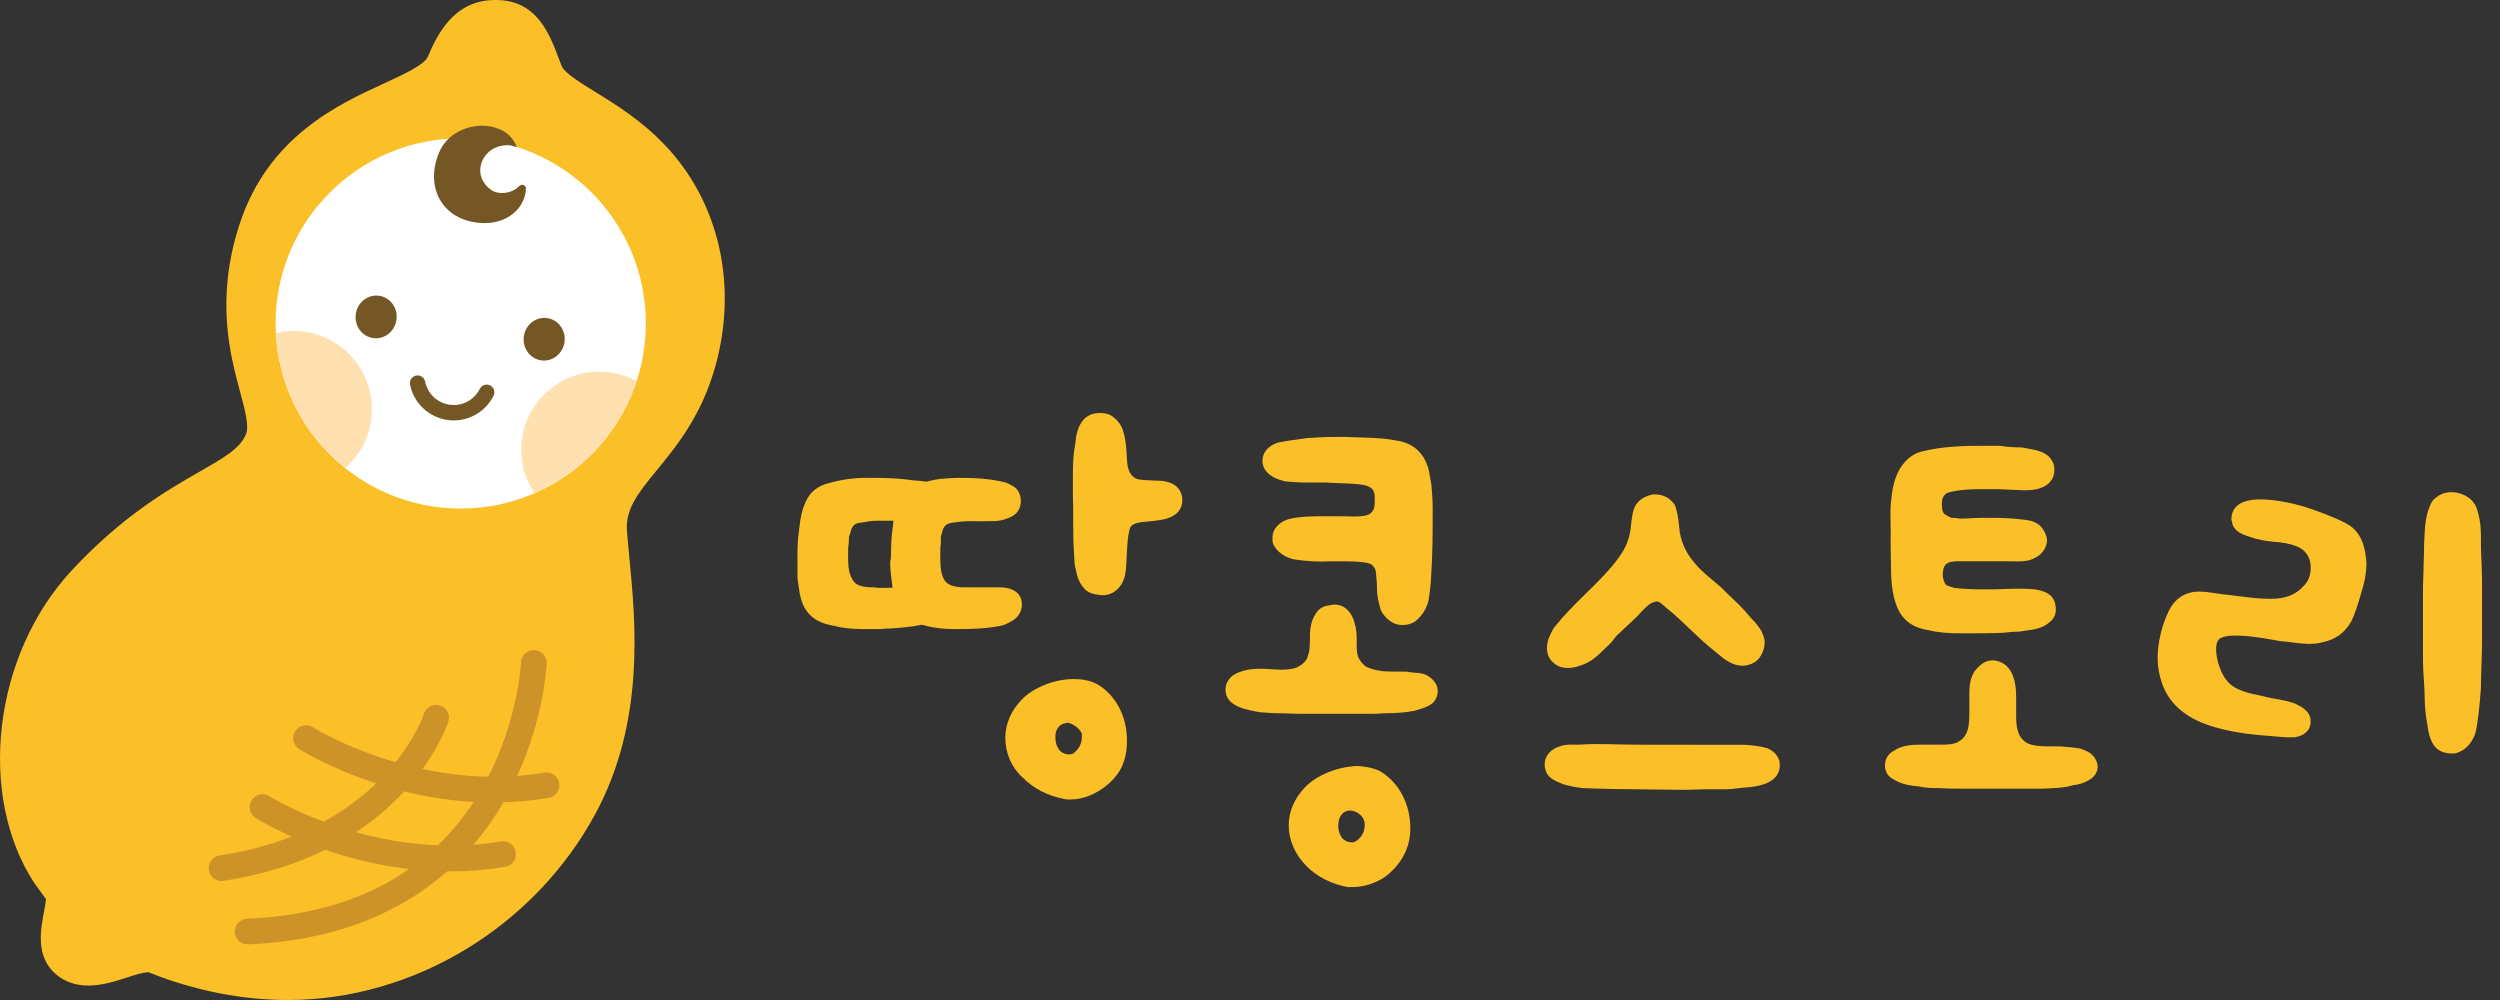 <svg width="105" height="42" viewBox="0 0 105 42" fill="none" xmlns="http://www.w3.org/2000/svg">
<rect x="0" y="0" width="105" height="42" fill="#333333" stroke="none"/>
<path d="M27.96 6.129C26.966 5.072 25.868 4.395 24.987 3.852C24.358 3.464 23.708 3.062 23.592 2.775C23.547 2.662 23.503 2.546 23.458 2.429C23.089 1.456 22.585 0.127 21.062 0.01C19.243 -0.131 18.454 1.213 17.975 2.373C17.831 2.721 16.979 3.112 16.156 3.49C14.205 4.386 11.258 5.74 10.059 9.425C9.037 12.564 9.668 14.911 10.086 16.465C10.293 17.234 10.471 17.898 10.33 18.242C10.085 18.834 9.403 19.226 8.371 19.817C7.013 20.596 5.153 21.663 3.027 23.942C-0.312 27.522 -0.956 33.411 1.433 37.076L1.93 37.764C1.925 37.891 1.879 38.127 1.848 38.292C1.704 39.047 1.487 40.192 2.353 40.922C2.723 41.235 3.181 41.394 3.71 41.394C4.281 41.394 4.845 41.212 5.343 41.053C5.674 40.946 6.016 40.837 6.212 40.837C6.242 40.837 6.256 40.84 6.252 40.837L6.319 40.864L6.323 40.866C6.581 40.97 6.818 41.058 7.047 41.137C8.726 41.708 10.424 42 12.091 42C12.092 42 12.092 42 12.092 42C17.367 42 22.435 38.932 25.004 34.185C27.101 30.308 26.698 26.145 26.43 23.391C26.392 22.997 26.357 22.631 26.332 22.296C26.262 21.368 26.817 20.689 27.587 19.748C28.428 18.721 29.476 17.442 30.052 15.357C30.989 11.969 30.207 8.518 27.96 6.129Z" fill="#FBBF28"/>
<path d="M19.35 21.36C23.644 21.36 27.125 17.879 27.125 13.585C27.125 9.291 23.644 5.81 19.35 5.81C15.056 5.81 11.575 9.291 11.575 13.585C11.575 17.879 15.056 21.36 19.35 21.36Z" fill="white"/>
<path d="M15.679 14.2C16.151 14.263 16.587 13.916 16.653 13.425C16.719 12.934 16.389 12.484 15.916 12.421C15.444 12.358 15.007 12.705 14.942 13.197C14.876 13.688 15.206 14.137 15.679 14.2Z" fill="#755726"/>
<path d="M22.737 15.136C23.21 15.199 23.646 14.852 23.711 14.361C23.776 13.87 23.446 13.421 22.973 13.358C22.501 13.295 22.065 13.642 22 14.133C21.934 14.624 22.265 15.073 22.737 15.136Z" fill="#755726"/>
<path d="M19.056 17.657C18.975 17.657 18.892 17.652 18.81 17.641C18.018 17.535 17.38 16.939 17.222 16.155C17.187 15.98 17.3 15.809 17.475 15.773C17.65 15.74 17.82 15.852 17.856 16.027C17.959 16.54 18.377 16.931 18.895 17C19.414 17.07 19.918 16.8 20.152 16.332C20.232 16.172 20.426 16.108 20.585 16.188C20.746 16.267 20.81 16.461 20.73 16.621C20.41 17.262 19.758 17.657 19.056 17.657Z" fill="#755726"/>
<path d="M15.592 17.622C15.831 15.823 14.567 14.168 12.766 13.929C12.361 13.875 11.965 13.901 11.59 13.988C11.706 16.244 12.8 18.291 14.503 19.654C15.078 19.148 15.483 18.441 15.592 17.622Z" fill="#FFE0B0"/>
<path d="M26.733 16.004C26.394 15.821 26.018 15.694 25.613 15.639C23.813 15.399 22.159 16.664 21.921 18.463C21.811 19.283 22.017 20.07 22.44 20.71C24.44 19.841 26.033 18.152 26.733 16.004Z" fill="#FFE0B0"/>
<path d="M23.487 32.89C23.437 32.596 23.159 32.398 22.866 32.448C22.48 32.515 22.099 32.557 21.723 32.586C22.853 30.124 22.956 27.965 22.96 27.863C22.972 27.567 22.741 27.314 22.443 27.303C22.151 27.297 21.895 27.522 21.883 27.82C21.881 27.845 21.772 30.154 20.507 32.622C19.522 32.604 18.594 32.479 17.747 32.298C18.515 31.235 18.804 30.398 18.832 30.311C18.925 30.029 18.771 29.727 18.488 29.632C18.208 29.54 17.902 29.692 17.808 29.975C17.781 30.059 17.471 30.941 16.613 32.013C14.524 31.405 13.164 30.563 13.14 30.548C12.888 30.388 12.555 30.463 12.396 30.714C12.237 30.965 12.311 31.3 12.563 31.459C12.661 31.521 13.89 32.282 15.802 32.902C15.227 33.455 14.499 34.015 13.593 34.51C12.193 33.986 11.332 33.452 11.313 33.44C11.061 33.281 10.728 33.355 10.569 33.607C10.409 33.858 10.484 34.191 10.736 34.35C10.8 34.391 11.347 34.731 12.249 35.135C11.374 35.477 10.373 35.756 9.222 35.931C8.928 35.976 8.726 36.25 8.77 36.545C8.811 36.812 9.04 37.003 9.302 37.003C9.33 37.003 9.357 37.001 9.384 36.997C11.086 36.737 12.495 36.267 13.661 35.691C14.651 36.033 15.846 36.345 17.183 36.498C15.369 37.769 13.097 38.471 10.376 38.585C10.079 38.598 9.848 38.849 9.861 39.145C9.873 39.435 10.112 39.662 10.398 39.662C10.406 39.662 10.414 39.662 10.422 39.662C14.309 39.499 16.97 38.194 18.784 36.595C18.818 36.596 18.851 36.598 18.885 36.598C19.636 36.598 20.418 36.539 21.22 36.403C21.514 36.354 21.711 36.077 21.661 35.782C21.611 35.489 21.332 35.291 21.04 35.34C20.649 35.408 20.263 35.45 19.882 35.479C20.392 34.885 20.809 34.28 21.147 33.697C21.764 33.678 22.398 33.621 23.047 33.511C23.339 33.462 23.537 33.183 23.487 32.89ZM14.952 34.953C15.783 34.404 16.448 33.812 16.977 33.237C17.86 33.455 18.839 33.623 19.893 33.683C19.451 34.36 18.947 34.964 18.389 35.504C17.126 35.454 15.958 35.233 14.952 34.953Z" fill="#CE9328"/>
<path d="M21.985 7.768C21.928 7.746 21.852 7.771 21.809 7.816C21.507 8.13 20.935 8.205 20.615 7.967C20.266 7.706 20.18 7.406 20.171 7.2C20.156 6.907 20.286 6.605 20.518 6.391C20.758 6.174 21.091 6.07 21.444 6.104C21.392 6.09 21.554 6.134 21.683 6.174L21.697 6.17C21.582 5.783 21.207 5.544 21.207 5.544C20.952 5.386 20.646 5.291 20.303 5.281C19.628 5.262 18.792 5.595 18.452 6.381C18.14 7.101 18.155 7.839 18.49 8.409C18.808 8.951 19.383 9.288 20.108 9.358C20.168 9.364 20.228 9.367 20.286 9.369C20.997 9.389 21.604 9.083 21.91 8.549C22.028 8.342 22.09 8.114 22.089 7.893C22.089 7.834 22.04 7.791 21.985 7.768Z" fill="#755726"/>
<path d="M48.577 20.187C48.577 20.187 48.577 20.187 48.577 20.187C48.496 20.183 48.413 20.179 48.332 20.176C48.059 20.167 47.752 20.156 47.638 20.056C47.411 19.887 47.353 19.639 47.331 19.293L47.321 19.108C47.303 18.799 47.286 18.48 47.186 18.162C47.134 17.929 47.009 17.73 46.811 17.561C46.667 17.417 46.465 17.346 46.196 17.346C45.993 17.346 45.847 17.382 45.716 17.462C45.368 17.648 45.211 18.116 45.18 18.485C45.171 18.573 45.157 18.664 45.142 18.76C45.122 18.896 45.1 19.041 45.086 19.195C45.062 19.508 45.062 19.822 45.062 20.124V20.787C45.075 21.114 45.075 21.447 45.075 21.781C45.075 22.121 45.075 22.463 45.086 22.811C45.097 22.973 45.103 23.107 45.109 23.234C45.115 23.38 45.121 23.516 45.135 23.691C45.148 23.78 45.166 23.855 45.185 23.931C45.202 23.996 45.217 24.061 45.228 24.137L45.252 24.212C45.317 24.385 45.373 24.535 45.499 24.666C45.656 24.9 45.929 24.96 46.166 24.985C46.219 24.996 46.271 25 46.322 25C46.715 25 47.08 24.714 47.2 24.324C47.289 24.122 47.303 23.775 47.321 23.372L47.333 23.112C47.361 22.577 47.415 22.241 47.49 22.122C47.603 21.958 47.893 21.932 48.201 21.904C48.317 21.893 48.434 21.883 48.545 21.866L48.6 21.859C48.765 21.837 48.992 21.805 49.178 21.713C49.49 21.573 49.656 21.331 49.656 21.014L49.654 20.895C49.604 20.573 49.376 20.187 48.577 20.187Z" fill="#FBBF28"/>
<path d="M46.063 28.723C45.111 28.247 43.603 28.657 42.904 29.392C42.459 29.86 42.223 30.413 42.223 30.989C42.223 31.636 42.492 32.248 42.954 32.66C43.415 33.121 43.992 33.42 44.668 33.549C44.745 33.578 44.83 33.578 44.954 33.578C45.406 33.578 45.858 33.426 46.295 33.126C46.73 32.827 47.062 32.416 47.18 32.037C47.314 31.688 47.332 31.373 47.332 31.082C47.331 30.076 46.849 29.175 46.063 28.723ZM44.466 30.526C44.554 30.428 44.677 30.371 44.822 30.363L44.812 30.192L44.836 30.363C45.023 30.363 45.327 30.567 45.438 30.811V30.965C45.438 31.236 45.302 31.486 45.065 31.653C44.997 31.674 44.935 31.684 44.883 31.684C44.718 31.684 44.531 31.588 44.46 31.45C44.35 31.298 44.327 31.102 44.327 30.955C44.318 30.792 44.368 30.636 44.466 30.526Z" fill="#FBBF28"/>
<path d="M42.92 25.404C42.92 25.127 42.815 24.932 42.598 24.808C42.433 24.714 42.236 24.668 41.996 24.668H40.411C40.038 24.646 39.779 24.577 39.638 24.314C39.489 24.035 39.491 23.63 39.493 23.305V23.198C39.493 23.101 39.493 22.938 39.512 22.865L39.517 22.823C39.517 22.76 39.516 22.712 39.514 22.673C39.511 22.559 39.511 22.541 39.56 22.389C39.628 22.063 39.756 21.961 40.15 21.937C40.374 21.895 40.616 21.89 40.823 21.89L41.307 21.893C41.515 21.873 41.848 21.929 42.192 21.814C42.423 21.736 42.686 21.649 42.811 21.364C42.961 21.006 42.842 20.583 42.553 20.422C42.422 20.345 42.319 20.293 42.226 20.262C41.565 20.091 40.84 20.07 40.282 20.07C40.019 20.07 39.736 20.093 39.463 20.117C39.279 20.14 39.097 20.185 38.914 20.23C38.639 20.185 38.334 20.187 38.098 20.141C37.524 20.07 36.946 20.07 36.387 20.07C35.822 20.07 35.316 20.145 34.746 20.31C34.528 20.369 34.13 20.53 33.912 20.934C33.734 21.266 33.637 21.546 33.565 22.236C33.493 22.741 33.493 22.988 33.493 23.481L33.495 24.28C33.506 24.352 33.516 24.426 33.525 24.499C33.58 24.917 33.642 25.393 33.929 25.723C34.259 26.14 34.726 26.23 35.101 26.302C35.176 26.317 35.248 26.331 35.325 26.349C35.739 26.422 36.096 26.422 36.412 26.422H36.716C36.907 26.422 37.057 26.422 37.209 26.399C37.305 26.399 37.451 26.399 37.717 26.374C37.978 26.35 38.193 26.326 38.363 26.302C38.489 26.282 38.616 26.26 38.726 26.239C38.881 26.282 39.039 26.326 39.195 26.349C39.586 26.422 39.972 26.422 40.282 26.422C40.745 26.422 41.432 26.407 42.061 26.277C42.181 26.246 42.314 26.188 42.417 26.125C42.723 25.99 42.92 25.707 42.92 25.404ZM37.437 24.276C37.454 24.41 37.471 24.543 37.487 24.685C37.391 24.691 37.296 24.691 37.186 24.691H36.928C36.874 24.691 36.832 24.689 36.819 24.685L36.74 24.669H36.562C36.178 24.647 35.914 24.581 35.785 24.306C35.618 24.027 35.62 23.621 35.621 23.297V23.198C35.621 23.102 35.621 22.939 35.645 22.839C35.653 22.746 35.653 22.683 35.653 22.633C35.653 22.552 35.653 22.531 35.701 22.424L35.712 22.389C35.788 22.031 35.921 21.959 36.286 21.935C36.572 21.87 36.722 21.87 37.022 21.87H37.529C37.514 21.98 37.5 22.104 37.485 22.237C37.436 22.581 37.431 22.806 37.425 23.066C37.423 23.187 37.42 23.316 37.418 23.439C37.389 23.553 37.389 23.639 37.389 23.668C37.389 23.891 37.413 24.087 37.437 24.276Z" fill="#FBBF28"/>
<path d="M53.977 20.219C54.33 20.251 54.589 20.266 54.767 20.266H55.675L56.175 20.291C56.283 20.291 56.867 20.314 57.029 20.337C57.325 20.361 57.536 20.412 57.668 20.581C57.739 20.742 57.739 20.75 57.739 20.987C57.739 21.133 57.739 21.316 57.672 21.433C57.554 21.618 57.414 21.659 57.146 21.683C56.963 21.698 56.758 21.692 56.561 21.687C56.461 21.685 56.362 21.683 56.269 21.683H55.636C55.129 21.683 54.605 21.683 54.103 21.808C53.703 21.941 53.445 22.236 53.445 22.558V22.723L53.451 22.767C53.565 23.195 54.097 23.475 54.413 23.503C54.9 23.576 55.381 23.599 55.847 23.576H56.293C56.642 23.576 57.227 23.576 57.502 23.666C57.57 23.68 57.629 23.721 57.684 23.792C57.758 23.886 57.769 23.906 57.787 24.028L57.799 24.159C57.817 24.354 57.834 24.523 57.834 24.67C57.834 24.957 57.855 25.157 57.989 25.609C58.101 25.859 58.317 26.076 58.579 26.192C58.681 26.231 58.798 26.252 58.916 26.252C59.083 26.252 59.242 26.21 59.394 26.127C59.81 25.84 59.977 25.372 60.008 25.161C60.015 25.1 60.023 25.053 60.03 25.005C60.046 24.902 60.063 24.799 60.077 24.605C60.102 24.449 60.102 24.345 60.102 24.306C60.173 23.244 60.173 22.423 60.173 21.385C60.173 21.056 60.16 20.889 60.144 20.677L60.123 20.389C60.112 20.34 60.103 20.279 60.093 20.218C60.079 20.127 60.064 20.039 60.054 20.003C59.956 19.195 59.477 18.652 58.741 18.517C58.159 18.408 57.846 18.398 57.328 18.379L57.145 18.373C56.578 18.349 56.317 18.349 56.152 18.349C55.694 18.349 55.183 18.379 54.905 18.398C54.744 18.424 54.599 18.444 54.457 18.462C54.204 18.496 53.966 18.527 53.657 18.593C53.265 18.723 53.023 19.012 53.023 19.344C53.023 19.373 53.022 19.466 53.055 19.563C53.205 20.012 53.707 20.148 53.977 20.219Z" fill="#FBBF28"/>
<path d="M59.871 28.332C59.708 28.273 59.558 28.262 59.416 28.252C59.309 28.245 59.208 28.239 59.107 28.21L58.334 28.204C58.022 28.204 57.713 28.143 57.426 28.026C57.383 28.01 57.334 27.977 57.282 27.926C57.015 27.659 57.002 27.491 56.981 27.226V26.805C56.981 26.474 56.921 26.174 56.8 25.907C56.634 25.576 56.374 25.393 56.067 25.393C56.006 25.393 55.943 25.402 55.898 25.413C55.67 25.437 55.437 25.497 55.285 25.741C55.013 26.112 55.015 26.553 55.017 26.876L55.017 26.933C55.011 27.01 55.008 27.073 55.006 27.128C54.998 27.286 54.994 27.359 54.929 27.556C54.88 27.734 54.758 27.872 54.535 27.995C54.327 28.125 53.9 28.148 53.437 28.111C53.28 28.099 53.121 28.086 52.96 28.086C52.649 28.086 52.193 28.114 51.803 28.354C51.59 28.506 51.473 28.723 51.473 28.963C51.473 29.21 51.573 29.402 51.782 29.551C52.076 29.754 52.412 29.818 52.736 29.88L52.9 29.911L53.076 29.924C53.295 29.942 53.484 29.957 53.734 29.957C53.936 29.957 54.083 29.964 54.215 29.971C54.331 29.976 54.435 29.98 54.556 29.98H57.489C57.681 29.98 57.92 29.98 58.123 29.957C58.624 29.957 59.022 29.926 59.398 29.855C59.445 29.838 59.498 29.824 59.552 29.808C59.746 29.753 59.966 29.691 60.169 29.532C60.306 29.395 60.384 29.215 60.384 29.034C60.384 28.615 60.018 28.41 59.871 28.332Z" fill="#FBBF28"/>
<path d="M57.935 32.374C57.623 32.232 57.29 32.192 57.015 32.171C56.181 32.197 55.294 32.557 54.806 33.069C54.361 33.537 54.126 34.09 54.126 34.666C54.126 35.286 54.394 35.897 54.88 36.383C55.321 36.825 55.919 37.133 56.598 37.256H56.832C57.281 37.256 57.782 37.094 58.179 36.823C58.579 36.522 58.882 36.141 59.056 35.717C59.178 35.427 59.234 35.129 59.234 34.783C59.233 33.758 58.742 32.837 57.935 32.374ZM56.696 34.041C56.939 34.043 57.245 34.234 57.296 34.49L57.31 34.53C57.317 34.548 57.317 34.615 57.317 34.667C57.317 34.947 57.173 35.199 56.925 35.344C56.784 35.438 56.437 35.343 56.339 35.152C56.229 35 56.207 34.804 56.207 34.667C56.207 34.378 56.335 34.063 56.696 34.041Z" fill="#FBBF28"/>
<path d="M74.228 31.425C73.931 31.334 73.584 31.305 73.304 31.283L68.71 31.277C68.465 31.277 68.22 31.271 67.975 31.265C67.413 31.252 66.807 31.235 66.316 31.277L66.047 31.274C65.851 31.274 65.646 31.285 65.497 31.353C65.189 31.438 64.877 31.703 64.877 32.107C64.877 32.175 64.877 32.245 64.907 32.306C64.962 32.651 65.308 32.795 65.588 32.911L65.629 32.929C65.924 33.025 66.245 33.075 66.476 33.101L66.868 33.114C67.45 33.132 67.952 33.148 68.593 33.148C68.921 33.148 69.237 33.154 69.553 33.16C69.87 33.166 70.188 33.171 70.518 33.171H70.87C70.953 33.171 71.072 33.167 71.202 33.162C71.363 33.156 71.546 33.148 71.715 33.148H72.513C72.676 33.148 72.813 33.131 72.959 33.111C73.054 33.099 73.155 33.086 73.272 33.077C74.493 33.011 74.75 32.539 74.75 32.153C74.75 32.069 74.75 31.974 74.715 31.905C74.634 31.692 74.472 31.529 74.228 31.425Z" fill="#FBBF28"/>
<path d="M65.256 27.84C65.401 27.984 65.601 28.055 65.871 28.055C66.084 28.055 66.308 27.982 66.524 27.901C66.903 27.74 67.135 27.511 67.403 27.244C67.475 27.173 67.55 27.099 67.636 27.018C67.713 26.941 67.766 26.869 67.817 26.801C67.873 26.725 67.917 26.666 68.011 26.596C68.123 26.484 68.238 26.379 68.354 26.272C68.554 26.09 68.761 25.9 68.95 25.682C69.064 25.567 69.154 25.476 69.257 25.395C69.428 25.271 69.565 25.262 69.603 25.262C69.686 25.262 69.802 25.365 69.948 25.497L70.013 25.553C70.31 25.785 70.613 26.074 70.934 26.382C71.283 26.716 71.646 27.062 72.027 27.358L72.125 27.44C72.384 27.659 72.738 27.961 73.192 27.961C73.425 27.961 73.74 27.847 73.895 27.63C74.041 27.424 74.115 27.202 74.115 26.966C74.115 26.872 74.088 26.76 74.031 26.619C73.926 26.365 73.742 26.167 73.578 25.994C73.538 25.95 73.499 25.908 73.467 25.874C73.242 25.587 72.983 25.343 72.734 25.107C72.585 24.966 72.44 24.83 72.297 24.678C72.183 24.577 72.066 24.48 71.951 24.384C71.667 24.145 71.398 23.922 71.187 23.662C70.84 23.26 70.641 22.852 70.548 22.349L70.533 22.198C70.511 21.974 70.485 21.695 70.426 21.481C70.401 21.381 70.377 21.308 70.353 21.233L70.329 21.187C70.124 20.906 69.849 20.764 69.508 20.764L69.396 20.77C69.153 20.829 68.811 20.953 68.645 21.316C68.566 21.508 68.536 21.768 68.508 22.019C68.492 22.172 68.474 22.318 68.448 22.425C68.34 22.924 68.148 23.206 67.871 23.576C67.487 24.065 67.075 24.468 66.64 24.895C66.309 25.22 65.966 25.557 65.59 25.975C65.535 26.052 65.486 26.106 65.438 26.159C65.381 26.222 65.324 26.286 65.251 26.391C65.133 26.603 64.972 26.895 64.972 27.202C64.971 27.483 65.08 27.716 65.256 27.84Z" fill="#FBBF28"/>
<path d="M79.406 22.625V22.814C79.406 22.959 79.41 23.189 79.416 23.431C79.423 23.698 79.429 23.977 79.429 24.183C79.454 24.689 79.532 25.418 79.915 25.906C80.278 26.335 80.694 26.414 81.096 26.489C81.157 26.501 81.218 26.513 81.288 26.527C81.746 26.599 82.079 26.599 82.464 26.599H82.77C83.27 26.599 83.666 26.599 84.149 26.576C84.351 26.553 84.582 26.529 84.818 26.527C84.903 26.512 84.989 26.499 85.076 26.488C85.418 26.442 85.772 26.393 86.037 26.168C86.242 26.023 86.345 25.834 86.345 25.605C86.345 24.977 85.904 24.823 85.466 24.755C85.135 24.713 84.673 24.721 84.232 24.737C84.037 24.746 83.844 24.753 83.662 24.753H83.287C83.082 24.753 82.801 24.753 82.512 24.729C82.399 24.729 82.263 24.713 82.105 24.691L82.064 24.687C82.004 24.663 81.947 24.646 81.893 24.631C81.817 24.611 81.768 24.595 81.743 24.568C81.552 24.38 81.55 23.88 81.719 23.71C81.856 23.573 82.114 23.573 82.302 23.573H84.343C84.404 23.573 84.467 23.574 84.528 23.576C84.861 23.583 85.214 23.591 85.493 23.416C85.81 23.273 86.068 22.859 85.939 22.505C85.823 22.127 85.547 21.899 85.142 21.845C84.69 21.78 84.207 21.749 83.662 21.749C83.373 21.749 82.975 21.749 82.677 21.771C82.617 21.771 82.563 21.776 82.511 21.778C82.427 21.782 82.332 21.785 82.273 21.777C82.168 21.751 82.066 21.749 81.973 21.749C81.913 21.731 81.843 21.697 81.764 21.646C81.607 21.576 81.559 21.47 81.559 21.181C81.552 21.087 81.552 20.773 81.853 20.68C82.306 20.561 82.808 20.545 83.193 20.545H83.499C83.874 20.545 84.08 20.545 84.46 20.569C84.555 20.569 84.654 20.575 84.75 20.58C84.847 20.587 84.941 20.593 85.024 20.593C85.32 20.593 85.75 20.564 86.028 20.316C86.291 20.085 86.297 19.814 86.274 19.598C86.242 19.38 86.093 19.17 85.879 19.048C85.638 18.919 85.415 18.882 85.197 18.845C85.114 18.831 85.03 18.817 84.944 18.797L84.905 18.793C84.62 18.793 84.337 18.767 84.173 18.75C84.058 18.723 83.972 18.723 83.874 18.723H83.334C82.492 18.723 81.596 18.742 80.711 18.962C80.216 19.086 79.802 19.514 79.603 20.107C79.517 20.366 79.46 20.671 79.431 21.008C79.387 21.348 79.396 21.689 79.404 22.017C79.41 22.224 79.415 22.426 79.406 22.625Z" fill="#FBBF28"/>
<path d="M87.592 31.532C87.384 31.417 87.141 31.399 86.906 31.381L86.782 31.372C86.606 31.347 86.48 31.347 86.288 31.347H86.054C85.7 31.347 85.411 31.325 85.171 31.226C84.762 31.011 84.678 30.606 84.678 30.064V29.313C84.678 28.849 84.629 28.273 84.23 27.929C84.042 27.795 83.868 27.734 83.684 27.734C83.377 27.734 83.161 27.928 82.989 28.122C82.709 28.453 82.711 28.93 82.713 29.245V29.855C82.713 30.492 82.68 30.927 82.231 31.162C82.069 31.264 81.781 31.276 81.549 31.276H80.681C80.307 31.276 79.88 31.297 79.547 31.53C79.304 31.651 79.17 31.872 79.17 32.151C79.17 32.407 79.299 32.618 79.505 32.719C79.772 32.896 80.13 32.998 80.572 33.025C80.895 33.1 81.116 33.097 81.421 33.1C81.825 33.123 81.996 33.123 82.252 33.123H85.825L86.031 33.112C86.402 33.096 86.753 33.08 87.059 32.98C87.239 32.961 87.581 32.896 87.852 32.686C88.017 32.553 88.105 32.386 88.104 32.183C88.075 31.881 87.864 31.62 87.592 31.532Z" fill="#FBBF28"/>
<path d="M99.339 23.206C99.26 22.751 99.094 22.422 98.815 22.168C98.529 21.914 97.657 21.583 97.162 21.408C96.388 21.132 95.572 20.975 94.922 20.975C93.958 20.975 93.734 21.409 93.717 21.781C93.717 21.843 93.73 21.884 93.744 21.916C93.794 22.334 94.247 22.473 94.509 22.552C94.82 22.672 95.191 22.723 95.451 22.751C95.87 22.778 96.156 22.83 96.417 22.93C96.814 23.063 97.049 23.396 97.049 23.822C97.049 24.153 96.959 24.405 96.766 24.598C96.41 24.991 95.998 25.151 95.346 25.151C94.91 25.151 94.463 25.095 93.992 25.035L93.619 24.988C93.451 24.978 93.275 24.951 93.089 24.922C92.849 24.886 92.601 24.847 92.365 24.847C91.808 24.847 91.373 25.114 91.108 25.622C90.798 26.242 90.621 26.98 90.621 27.648C90.621 28.003 90.686 28.37 90.819 28.74C91.144 29.631 91.91 30.243 93.09 30.559C93.933 30.805 94.829 30.875 95.62 30.935L96.002 30.965H96.368L96.381 30.963C96.919 30.878 97.076 30.531 97.043 30.24C97.013 29.856 96.659 29.682 96.447 29.578L96.391 29.55C96.12 29.45 95.849 29.402 95.585 29.354C95.4 29.321 95.225 29.29 95.05 29.238L95.008 29.23C94.454 29.119 93.881 29.005 93.548 28.611C93.293 28.334 93.077 27.721 93.077 27.273C93.077 27.114 93.102 26.991 93.15 26.909C93.229 26.769 93.485 26.694 93.891 26.694C94.48 26.694 95.189 26.822 95.612 26.899L95.781 26.928C95.927 26.937 96.081 26.957 96.24 26.978C96.657 27.032 97.133 27.095 97.565 26.971C98.089 26.857 98.46 26.593 98.738 26.128C98.919 25.767 99.034 25.374 99.146 24.991L99.17 24.905C99.285 24.542 99.39 24.14 99.39 23.658C99.39 23.544 99.372 23.421 99.35 23.278L99.339 23.206Z" fill="#FBBF28"/>
<path d="M104.203 23.093L104.2 23.024V22.831C104.203 22.341 104.205 21.953 104.056 21.466C103.945 20.943 103.415 20.671 102.947 20.671C102.667 20.671 102.413 20.783 102.192 21.004L102.168 21.035C101.864 21.522 101.84 22.18 101.819 22.71L101.813 22.861C101.813 23.076 101.806 23.262 101.8 23.433C101.794 23.58 101.789 23.717 101.789 23.847C101.789 23.991 101.784 24.131 101.778 24.275C101.772 24.435 101.765 24.601 101.765 24.786V27.742C101.765 27.985 101.783 28.271 101.801 28.546C101.819 28.819 101.836 29.076 101.836 29.291C101.836 29.66 101.88 30.091 101.954 30.46C101.989 30.771 102.057 31.015 102.163 31.205C102.317 31.483 102.54 31.618 102.9 31.645H103.08L103.095 31.642C103.565 31.555 103.879 31.127 103.984 30.731C104.083 30.209 104.13 29.816 104.199 28.892C104.199 28.562 104.211 28.227 104.222 27.894C104.234 27.564 104.245 27.236 104.245 26.92V24.622C104.247 24.102 104.226 23.612 104.203 23.093Z" fill="#FBBF28"/>
</svg>
